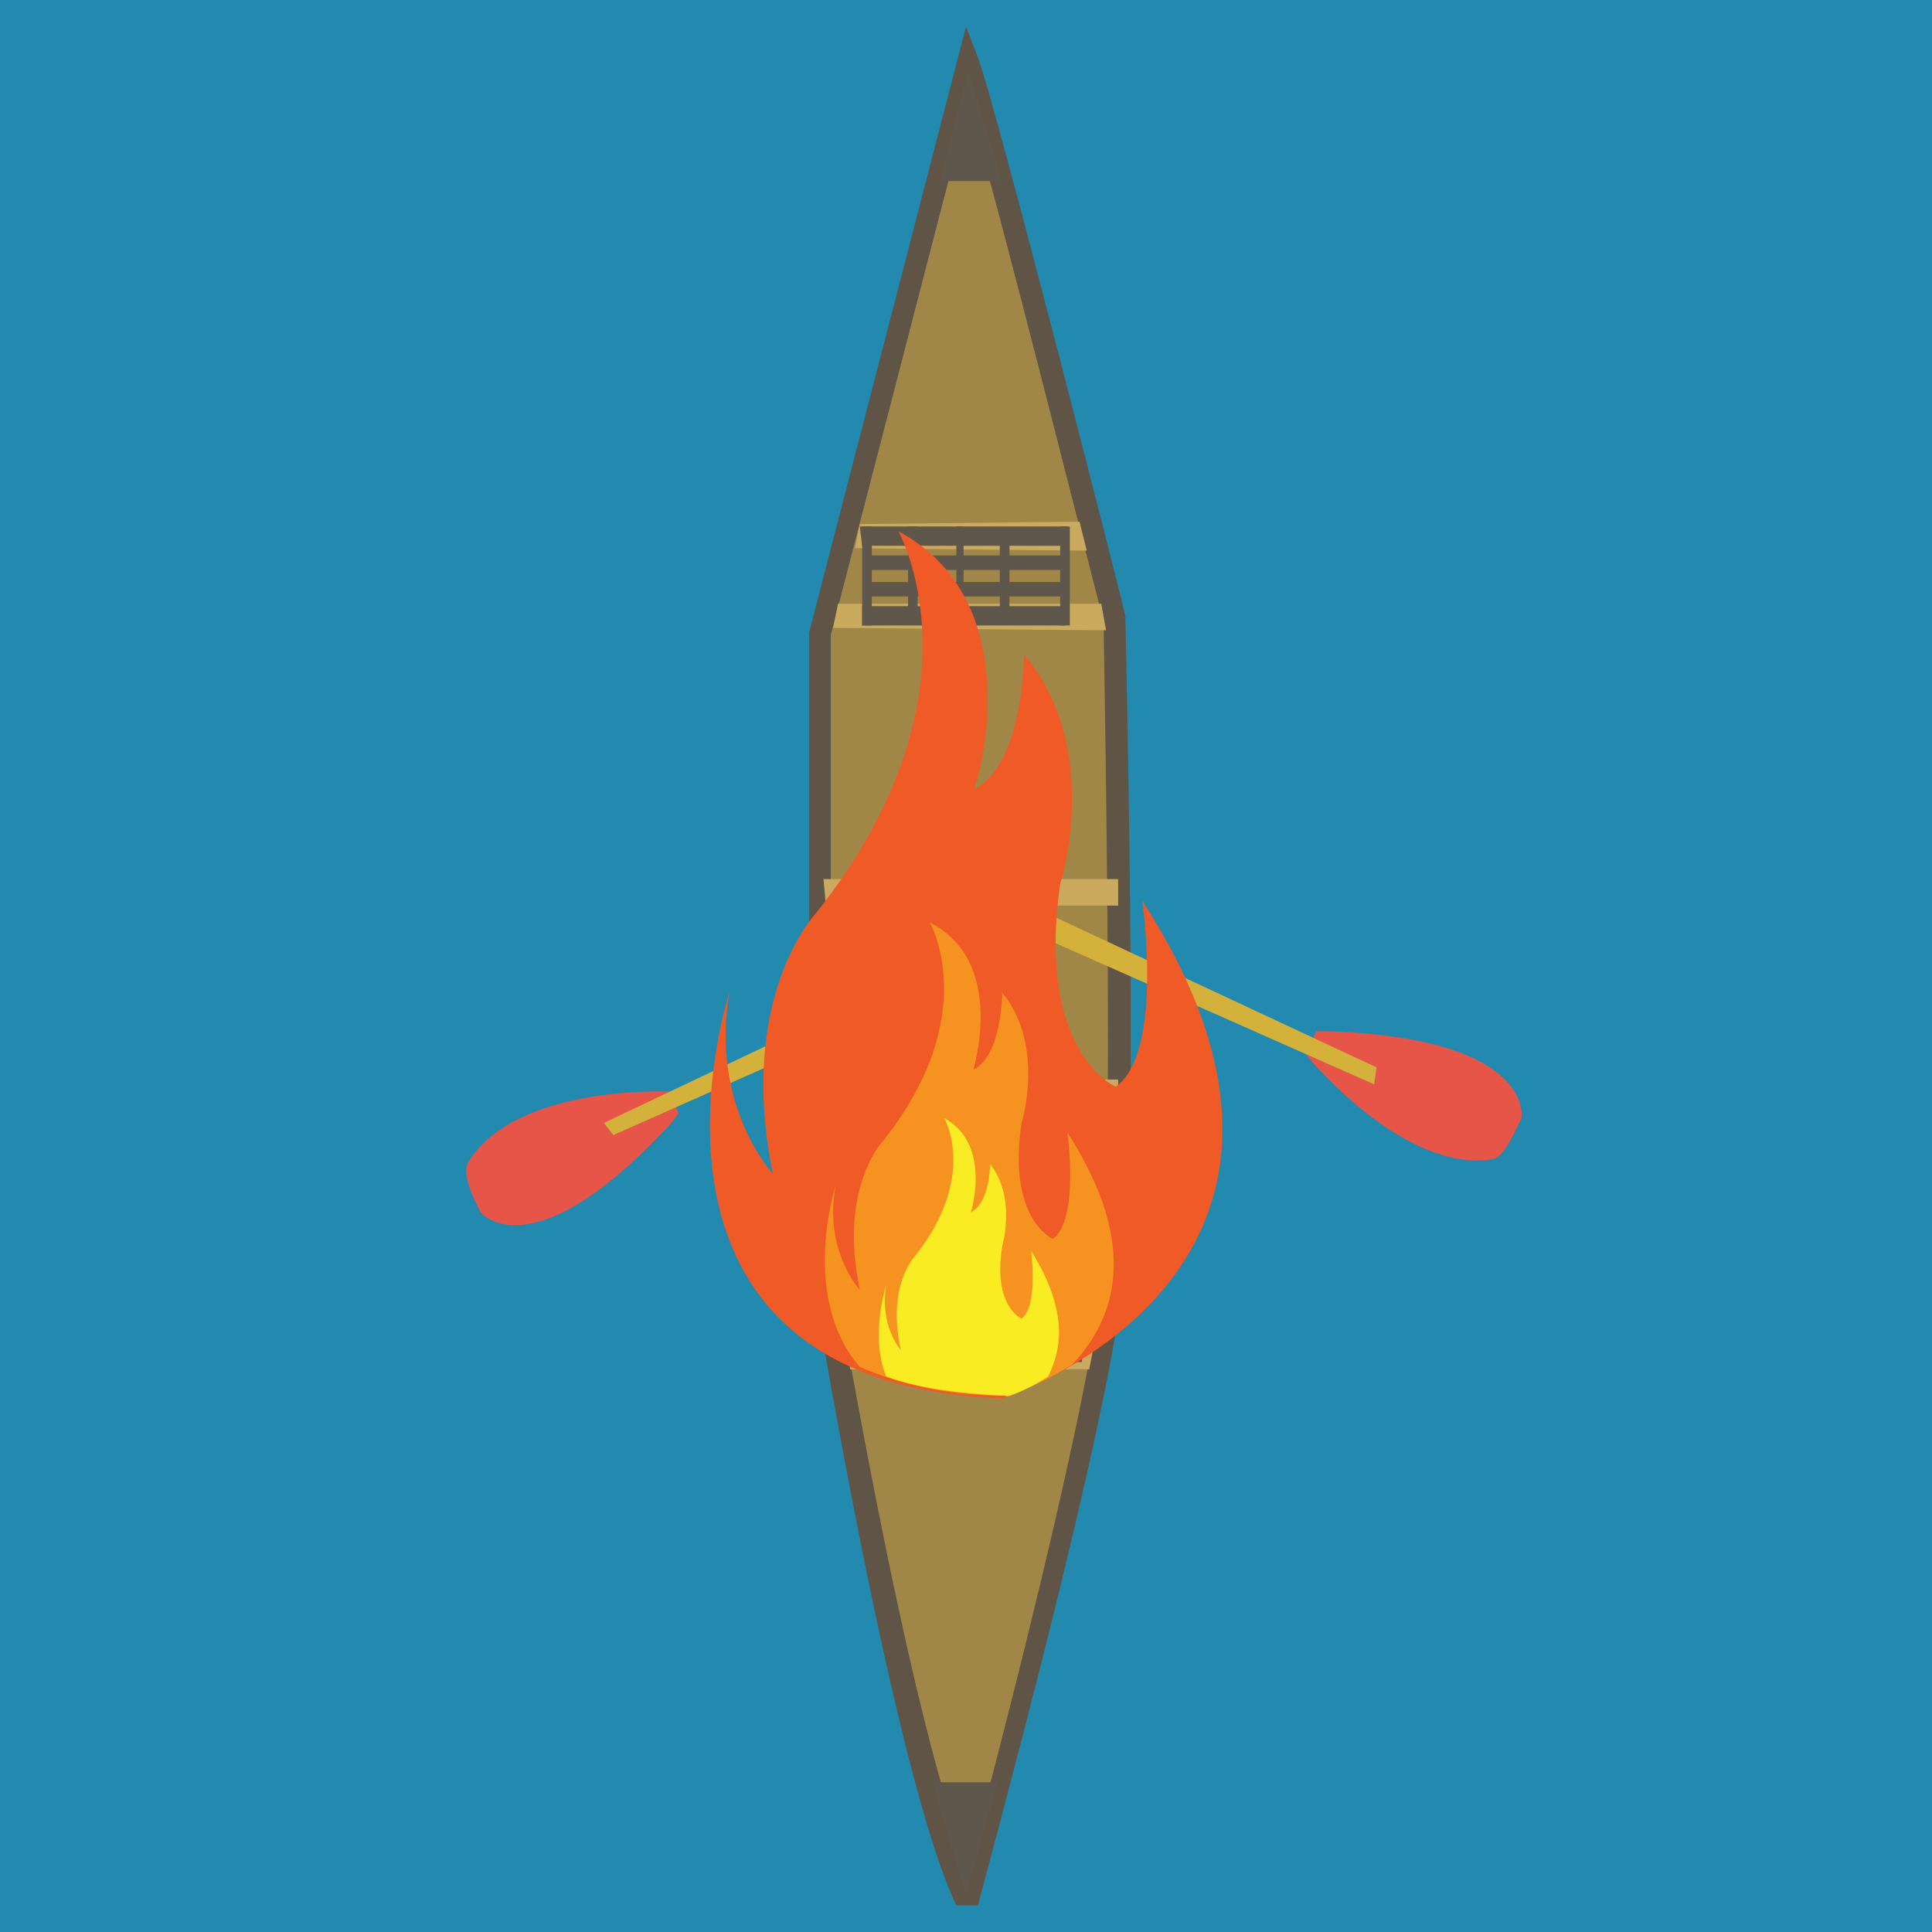 <?xml version="1.0" encoding="utf-8"?>
<!-- Generator: Adobe Illustrator 22.1.0, SVG Export Plug-In . SVG Version: 6.00 Build 0)  -->
<svg version="1.1" id="Layer_1" xmlns="http://www.w3.org/2000/svg" xmlns:xlink="http://www.w3.org/1999/xlink" x="0px" y="0px"
	 viewBox="0 0 80 80" style="enable-background:new 0 0 80 80;" xml:space="preserve">
<style type="text/css">
	.st0{fill:#238AAF;}
	.st1{fill:#A08748;}
	.st2{fill:#605447;}
	.st3{fill:#CAAA5F;}
	.st4{fill:#E65547;}
	.st5{fill:#D3B13B;}
	.st6{fill:#60574C;}
	.st7{fill:#F05A26;}
	.st8{fill:#F69220;}
	.st9{fill:#F9EC23;}
</style>
<g id="Layer_2_1_">
	<rect class="st0" width="80" height="80"/>
</g>
<g id="Layer_1_1_">
	<g>
		<g>
			<path class="st1" d="M40.2,78.7c0,0,5.5-20.2,6-26.4s0-26.7,0-26.7s-5.4-21.3-6.1-23L34,26.3V52C33.9,51.9,37.4,73.3,40.2,78.7z"
				/>
			<path class="st2" d="M39.6,78.9c-2.6-5.4-6-26-6.1-26.9v-0.1V26.2L40,1.1l0.5,1.3c0.7,1.8,5.9,22.2,6.1,23.1v0.1
				c0,0.2,0.5,20.6,0,26.7c-0.5,6.2-5.9,25.7-6.1,26.6H39.6z M34.4,51.9c0.2,0.9,3.1,18.8,5.7,25.4c1.2-4.5,5.2-19.8,5.6-25
				c0.4-6,0-25.4,0-26.6c-0.3-1-4.1-16.3-5.6-21.4l-5.7,22V51.9z"/>
		</g>
		<polygon class="st3" points="34.1,36.4 46.3,36.4 46.3,37.5 34.2,37.5 		"/>
		<polygon class="st3" points="34.1,44.7 46.3,44.7 46.3,45.8 34.1,45.8 		"/>
		<polygon class="st3" points="34.4,52 45.8,52 45.6,53.1 34.5,53 		"/>
		<polygon class="st3" points="35.1,55.7 45.3,55.7 45.1,56.7 35.2,56.7 		"/>
		<polygon class="st3" points="34.7,25 45.6,25 45.8,26.1 34.5,26 		"/>
		<polygon class="st3" points="35.6,21.7 44.7,21.6 45,22.8 35.4,22.7 		"/>
		<path class="st4" d="M27.7,45.2c0,0-6.3-0.3-8.3,2.9c-0.3,0.5,0.2,1.5,0.5,2.1c0,0,2.1,2.6,7.9-3.7l0.3-0.4L27.7,45.2z"/>
		<polygon class="st5" points="25,46.5 25.4,47 42.5,39.4 40.6,39.1 		"/>
		<path class="st4" d="M54.1,43.7c0,0,4,4.9,7.7,4.3c0.5-0.1,0.9-1.1,1.2-1.7c0,0,0.6-3.3-8-3.6h-0.5L54.1,43.7z"/>
		<polygon class="st5" points="56.9,44.9 57,44.2 40.1,36.3 41.1,37.9 		"/>
		<polygon class="st6" points="38.9,7.5 41.5,7.5 40.1,3 		"/>
		<polygon class="st6" points="41.3,73.8 38.6,73.8 40,78.4 		"/>
		<g>
			<polygon class="st6" points="35.3,52.3 44.7,52.3 44.7,53 35.3,53 			"/>
			<polygon class="st6" points="35.5,53.5 44.7,53.5 44.7,54.1 35.5,54.1 			"/>
			<polygon class="st6" points="35.5,54.6 44.7,54.6 44.7,55.2 35.5,55.2 			"/>
			<polygon class="st6" points="35.3,55.6 44.6,55.6 44.6,56.4 35.3,56.4 			"/>
			<polygon class="st6" points="35.3,56.4 35.3,52.3 35.8,52.3 35.8,56.4 			"/>
			<polygon class="st6" points="37.4,56.3 37.4,52.3 37.8,52.3 37.8,56.3 			"/>
			<polygon class="st6" points="39.6,56.2 39.6,52.3 40,52.3 40,56.2 			"/>
			<polygon class="st6" points="41.6,56.3 41.6,52.5 42,52.5 42.1,56.3 			"/>
			<polygon class="st6" points="44.4,56.4 44.4,52.3 44.8,52.3 44.8,56.4 			"/>
		</g>
		<g>
			<polygon class="st6" points="35.6,21.8 44.2,21.8 44.2,22.6 35.7,22.6 			"/>
			<polygon class="st6" points="35.8,23 44.2,23 44.2,23.6 35.9,23.6 			"/>
			<polygon class="st6" points="35.8,24.1 44.2,24.1 44.2,24.7 35.9,24.7 			"/>
			<polygon class="st6" points="35.7,25.1 44.1,25.1 44.1,25.9 35.7,25.9 			"/>
			<polygon class="st6" points="35.7,25.9 35.7,21.8 36.1,21.8 36.1,25.9 			"/>
			<polygon class="st6" points="37.6,25.8 37.6,21.8 38,21.8 38,25.8 			"/>
			<polygon class="st6" points="39.6,25.8 39.6,21.8 39.9,21.8 39.9,25.8 			"/>
			<polygon class="st6" points="41.4,25.8 41.4,22 41.8,22 41.8,25.8 			"/>
			<polygon class="st6" points="43.9,25.9 43.9,21.8 44.3,21.8 44.3,25.9 			"/>
		</g>
	</g>
</g>
<g>
	<g>
		<path class="st7" d="M37.2,22c0,0,3.8,6.7-3.4,15.8c0,0-3.3,3.4-1.8,10.8c0,0-2.6-2.8-1.8-7.5c0,0-5.3,16.2,11.3,16.8
			c0,0,15.8-5.1,5.8-20.6c0,0,0.9,6.3-1.1,7.7c0,0-3.3-1.4-2.3-8.4c0,0,1.8-5.6-1.5-9.5c0,0,0,4.6-2.1,5.6
			C40.4,32.8,42.8,25,37.2,22z"/>
		<path class="st8" d="M44.4,56.5c1.7-1.8,2.9-4.8-0.2-9.6c0,0,0.5,3.6-0.6,4.4c0,0-1.9-0.8-1.3-4.8c0,0,1-3.2-0.8-5.4
			c0,0,0,2.6-1.2,3.2c0,0,1.4-4.5-1.8-6.1c0,0,2.2,3.8-1.9,9c0,0-1.9,1.9-1,6.2c0,0-1.5-1.6-1-4.3c0,0-1.5,4.6,1,7.5
			c1.6,0.7,3.6,1.2,6.2,1.2C41.5,57.9,42.8,57.5,44.4,56.5z"/>
		<path class="st9" d="M43.4,57c0.6-1.2,0.8-2.8-0.7-5.2c0,0,0.3,2.3-0.4,2.8c0,0-1.2-0.5-0.8-3c0,0,0.6-2-0.5-3.4c0,0,0,1.6-0.8,2
			c0,0,0.9-2.8-1.1-3.9c0,0,1.4,2.4-1.2,5.7c0,0-1.2,1.2-0.6,3.9c0,0-0.9-1-0.6-2.7c0,0-0.7,2.1,0,3.8c1.4,0.5,3,0.7,5,0.8
			C41.5,57.9,42.3,57.7,43.4,57z"/>
	</g>
</g>
</svg>
